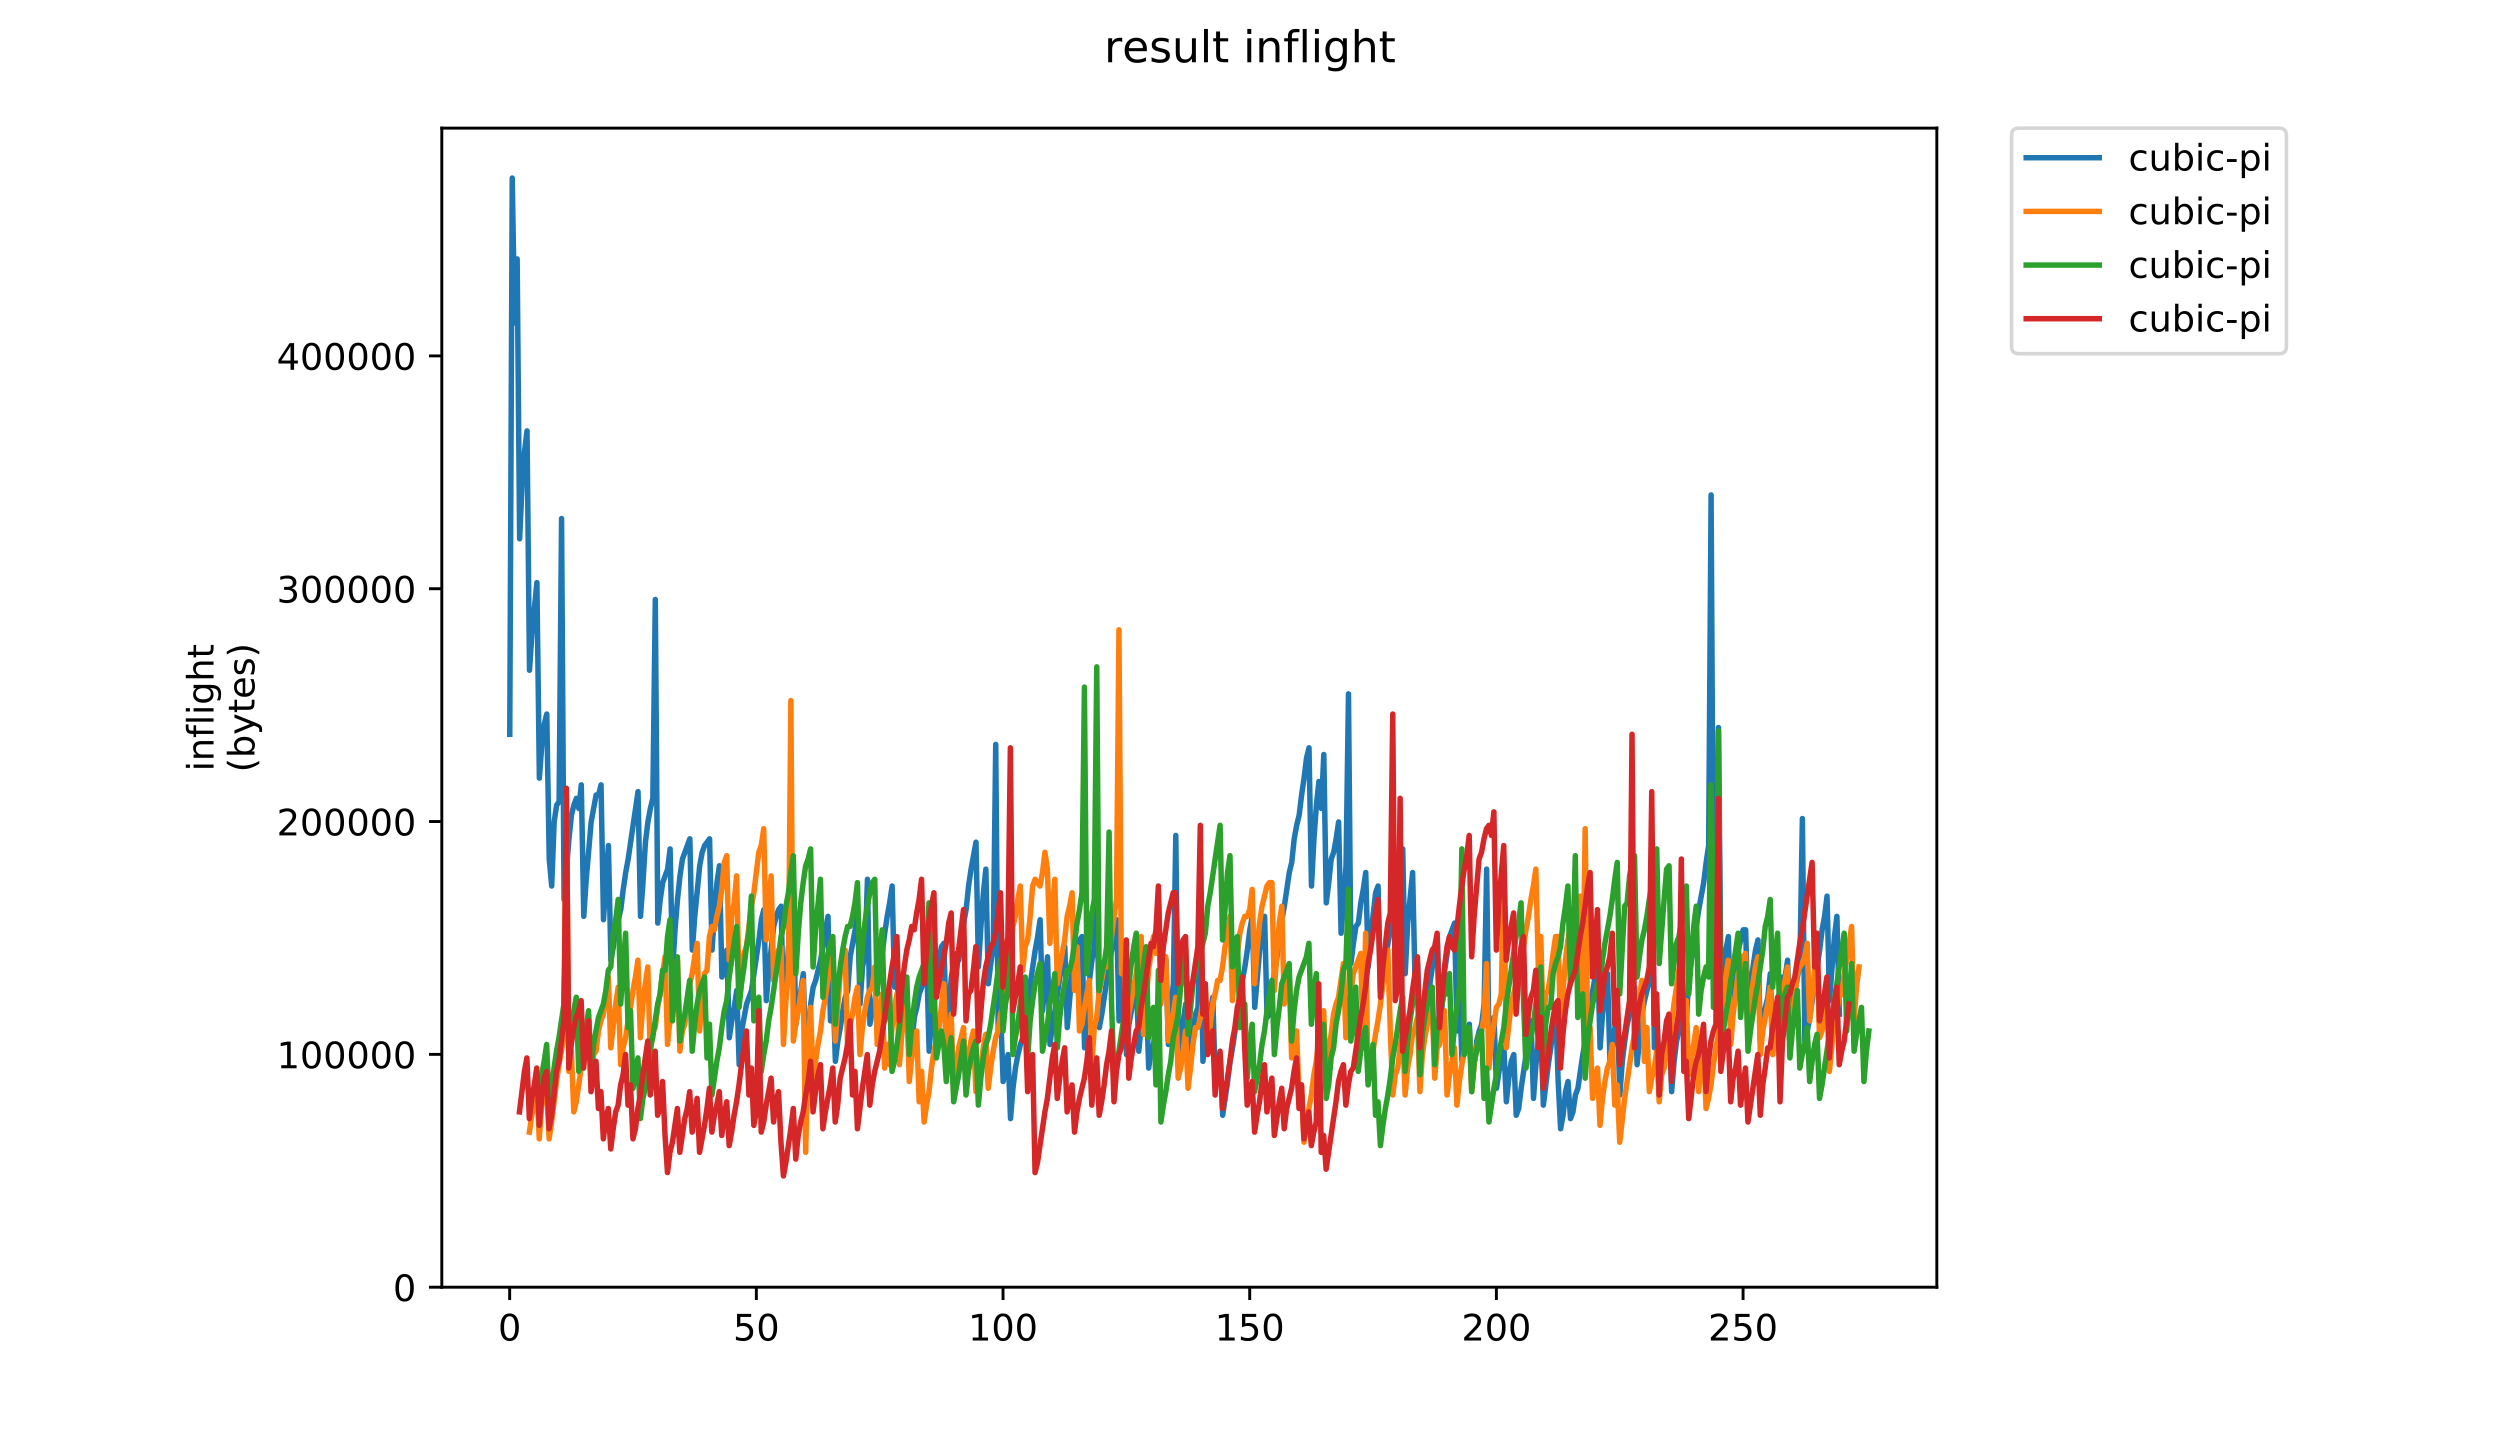 <?xml version="1.0" encoding="utf-8" standalone="no"?>
<!DOCTYPE svg PUBLIC "-//W3C//DTD SVG 1.1//EN"
  "http://www.w3.org/Graphics/SVG/1.1/DTD/svg11.dtd">
<!-- Created with matplotlib (https://matplotlib.org/) -->
<svg height="396pt" version="1.1" viewBox="0 0 684 396" width="684pt" xmlns="http://www.w3.org/2000/svg" xmlns:xlink="http://www.w3.org/1999/xlink">
 <defs>
  <style type="text/css">
*{stroke-linecap:butt;stroke-linejoin:round;}
  </style>
 </defs>
 <g id="figure_1">
  <g id="patch_1">
   <path d="M 0 396 
L 684 396 
L 684 0 
L 0 0 
z
" style="fill:#ffffff;"/>
  </g>
  <g id="axes_1">
   <g id="patch_2">
    <path d="M 120.879 352.174 
L 529.913 352.174 
L 529.913 35.062 
L 120.879 35.062 
z
" style="fill:#ffffff;"/>
   </g>
   <g id="matplotlib.axis_1">
    <g id="xtick_1">
     <g id="line2d_1">
      <defs>
       <path d="M 0 0 
L 0 3.5 
" id="mafd84a5e13" style="stroke:#000000;stroke-width:0.8;"/>
      </defs>
      <g>
       <use style="stroke:#000000;stroke-width:0.8;" x="139.445" xlink:href="#mafd84a5e13" y="352.174"/>
      </g>
     </g>
     <g id="text_1">
      <!-- 0 -->
      <defs>
       <path d="M 31.781 66.406 
Q 24.172 66.406 20.328 58.906 
Q 16.5 51.422 16.5 36.375 
Q 16.5 21.391 20.328 13.891 
Q 24.172 6.391 31.781 6.391 
Q 39.453 6.391 43.281 13.891 
Q 47.125 21.391 47.125 36.375 
Q 47.125 51.422 43.281 58.906 
Q 39.453 66.406 31.781 66.406 
z
M 31.781 74.219 
Q 44.047 74.219 50.516 64.516 
Q 56.984 54.828 56.984 36.375 
Q 56.984 17.969 50.516 8.266 
Q 44.047 -1.422 31.781 -1.422 
Q 19.531 -1.422 13.062 8.266 
Q 6.594 17.969 6.594 36.375 
Q 6.594 54.828 13.062 64.516 
Q 19.531 74.219 31.781 74.219 
z
" id="DejaVuSans-48"/>
      </defs>
      <g transform="translate(136.264 366.773)scale(0.1 -0.1)">
       <use xlink:href="#DejaVuSans-48"/>
      </g>
     </g>
    </g>
    <g id="xtick_2">
     <g id="line2d_2">
      <g>
       <use style="stroke:#000000;stroke-width:0.8;" x="206.937" xlink:href="#mafd84a5e13" y="352.174"/>
      </g>
     </g>
     <g id="text_2">
      <!-- 50 -->
      <defs>
       <path d="M 10.797 72.906 
L 49.516 72.906 
L 49.516 64.594 
L 19.828 64.594 
L 19.828 46.734 
Q 21.969 47.469 24.109 47.828 
Q 26.266 48.188 28.422 48.188 
Q 40.625 48.188 47.75 41.5 
Q 54.891 34.812 54.891 23.391 
Q 54.891 11.625 47.562 5.094 
Q 40.234 -1.422 26.906 -1.422 
Q 22.312 -1.422 17.547 -0.641 
Q 12.797 0.141 7.719 1.703 
L 7.719 11.625 
Q 12.109 9.234 16.797 8.062 
Q 21.484 6.891 26.703 6.891 
Q 35.156 6.891 40.078 11.328 
Q 45.016 15.766 45.016 23.391 
Q 45.016 31 40.078 35.438 
Q 35.156 39.891 26.703 39.891 
Q 22.75 39.891 18.812 39.016 
Q 14.891 38.141 10.797 36.281 
z
" id="DejaVuSans-53"/>
      </defs>
      <g transform="translate(200.575 366.773)scale(0.1 -0.1)">
       <use xlink:href="#DejaVuSans-53"/>
       <use x="63.623" xlink:href="#DejaVuSans-48"/>
      </g>
     </g>
    </g>
    <g id="xtick_3">
     <g id="line2d_3">
      <g>
       <use style="stroke:#000000;stroke-width:0.8;" x="274.429" xlink:href="#mafd84a5e13" y="352.174"/>
      </g>
     </g>
     <g id="text_3">
      <!-- 100 -->
      <defs>
       <path d="M 12.406 8.297 
L 28.516 8.297 
L 28.516 63.922 
L 10.984 60.406 
L 10.984 69.391 
L 28.422 72.906 
L 38.281 72.906 
L 38.281 8.297 
L 54.391 8.297 
L 54.391 0 
L 12.406 0 
z
" id="DejaVuSans-49"/>
      </defs>
      <g transform="translate(264.886 366.773)scale(0.1 -0.1)">
       <use xlink:href="#DejaVuSans-49"/>
       <use x="63.623" xlink:href="#DejaVuSans-48"/>
       <use x="127.246" xlink:href="#DejaVuSans-48"/>
      </g>
     </g>
    </g>
    <g id="xtick_4">
     <g id="line2d_4">
      <g>
       <use style="stroke:#000000;stroke-width:0.8;" x="341.921" xlink:href="#mafd84a5e13" y="352.174"/>
      </g>
     </g>
     <g id="text_4">
      <!-- 150 -->
      <g transform="translate(332.377 366.773)scale(0.1 -0.1)">
       <use xlink:href="#DejaVuSans-49"/>
       <use x="63.623" xlink:href="#DejaVuSans-53"/>
       <use x="127.246" xlink:href="#DejaVuSans-48"/>
      </g>
     </g>
    </g>
    <g id="xtick_5">
     <g id="line2d_5">
      <g>
       <use style="stroke:#000000;stroke-width:0.8;" x="409.413" xlink:href="#mafd84a5e13" y="352.174"/>
      </g>
     </g>
     <g id="text_5">
      <!-- 200 -->
      <defs>
       <path d="M 19.188 8.297 
L 53.609 8.297 
L 53.609 0 
L 7.328 0 
L 7.328 8.297 
Q 12.938 14.109 22.625 23.891 
Q 32.328 33.688 34.812 36.531 
Q 39.547 41.844 41.422 45.531 
Q 43.312 49.219 43.312 52.781 
Q 43.312 58.594 39.234 62.25 
Q 35.156 65.922 28.609 65.922 
Q 23.969 65.922 18.812 64.312 
Q 13.672 62.703 7.812 59.422 
L 7.812 69.391 
Q 13.766 71.781 18.938 73 
Q 24.125 74.219 28.422 74.219 
Q 39.75 74.219 46.484 68.547 
Q 53.219 62.891 53.219 53.422 
Q 53.219 48.922 51.531 44.891 
Q 49.859 40.875 45.406 35.406 
Q 44.188 33.984 37.641 27.219 
Q 31.109 20.453 19.188 8.297 
z
" id="DejaVuSans-50"/>
      </defs>
      <g transform="translate(399.869 366.773)scale(0.1 -0.1)">
       <use xlink:href="#DejaVuSans-50"/>
       <use x="63.623" xlink:href="#DejaVuSans-48"/>
       <use x="127.246" xlink:href="#DejaVuSans-48"/>
      </g>
     </g>
    </g>
    <g id="xtick_6">
     <g id="line2d_6">
      <g>
       <use style="stroke:#000000;stroke-width:0.8;" x="476.905" xlink:href="#mafd84a5e13" y="352.174"/>
      </g>
     </g>
     <g id="text_6">
      <!-- 250 -->
      <g transform="translate(467.361 366.773)scale(0.1 -0.1)">
       <use xlink:href="#DejaVuSans-50"/>
       <use x="63.623" xlink:href="#DejaVuSans-53"/>
       <use x="127.246" xlink:href="#DejaVuSans-48"/>
      </g>
     </g>
    </g>
   </g>
   <g id="matplotlib.axis_2">
    <g id="ytick_1">
     <g id="line2d_7">
      <defs>
       <path d="M 0 0 
L -3.5 0 
" id="ma5ea9361eb" style="stroke:#000000;stroke-width:0.8;"/>
      </defs>
      <g>
       <use style="stroke:#000000;stroke-width:0.8;" x="120.879" xlink:href="#ma5ea9361eb" y="352.174"/>
      </g>
     </g>
     <g id="text_7">
      <!-- 0 -->
      <g transform="translate(107.516 355.973)scale(0.1 -0.1)">
       <use xlink:href="#DejaVuSans-48"/>
      </g>
     </g>
    </g>
    <g id="ytick_2">
     <g id="line2d_8">
      <g>
       <use style="stroke:#000000;stroke-width:0.8;" x="120.879" xlink:href="#ma5ea9361eb" y="288.474"/>
      </g>
     </g>
     <g id="text_8">
      <!-- 100000 -->
      <g transform="translate(75.704 292.274)scale(0.1 -0.1)">
       <use xlink:href="#DejaVuSans-49"/>
       <use x="63.623" xlink:href="#DejaVuSans-48"/>
       <use x="127.246" xlink:href="#DejaVuSans-48"/>
       <use x="190.869" xlink:href="#DejaVuSans-48"/>
       <use x="254.492" xlink:href="#DejaVuSans-48"/>
       <use x="318.115" xlink:href="#DejaVuSans-48"/>
      </g>
     </g>
    </g>
    <g id="ytick_3">
     <g id="line2d_9">
      <g>
       <use style="stroke:#000000;stroke-width:0.8;" x="120.879" xlink:href="#ma5ea9361eb" y="224.775"/>
      </g>
     </g>
     <g id="text_9">
      <!-- 200000 -->
      <g transform="translate(75.704 228.574)scale(0.1 -0.1)">
       <use xlink:href="#DejaVuSans-50"/>
       <use x="63.623" xlink:href="#DejaVuSans-48"/>
       <use x="127.246" xlink:href="#DejaVuSans-48"/>
       <use x="190.869" xlink:href="#DejaVuSans-48"/>
       <use x="254.492" xlink:href="#DejaVuSans-48"/>
       <use x="318.115" xlink:href="#DejaVuSans-48"/>
      </g>
     </g>
    </g>
    <g id="ytick_4">
     <g id="line2d_10">
      <g>
       <use style="stroke:#000000;stroke-width:0.8;" x="120.879" xlink:href="#ma5ea9361eb" y="161.075"/>
      </g>
     </g>
     <g id="text_10">
      <!-- 300000 -->
      <defs>
       <path d="M 40.578 39.312 
Q 47.656 37.797 51.625 33 
Q 55.609 28.219 55.609 21.188 
Q 55.609 10.406 48.188 4.484 
Q 40.766 -1.422 27.094 -1.422 
Q 22.516 -1.422 17.656 -0.516 
Q 12.797 0.391 7.625 2.203 
L 7.625 11.719 
Q 11.719 9.328 16.594 8.109 
Q 21.484 6.891 26.812 6.891 
Q 36.078 6.891 40.938 10.547 
Q 45.797 14.203 45.797 21.188 
Q 45.797 27.641 41.281 31.266 
Q 36.766 34.906 28.719 34.906 
L 20.219 34.906 
L 20.219 43.016 
L 29.109 43.016 
Q 36.375 43.016 40.234 45.922 
Q 44.094 48.828 44.094 54.297 
Q 44.094 59.906 40.109 62.906 
Q 36.141 65.922 28.719 65.922 
Q 24.656 65.922 20.016 65.031 
Q 15.375 64.156 9.812 62.312 
L 9.812 71.094 
Q 15.438 72.656 20.344 73.438 
Q 25.25 74.219 29.594 74.219 
Q 40.828 74.219 47.359 69.109 
Q 53.906 64.016 53.906 55.328 
Q 53.906 49.266 50.438 45.094 
Q 46.969 40.922 40.578 39.312 
z
" id="DejaVuSans-51"/>
      </defs>
      <g transform="translate(75.704 164.874)scale(0.1 -0.1)">
       <use xlink:href="#DejaVuSans-51"/>
       <use x="63.623" xlink:href="#DejaVuSans-48"/>
       <use x="127.246" xlink:href="#DejaVuSans-48"/>
       <use x="190.869" xlink:href="#DejaVuSans-48"/>
       <use x="254.492" xlink:href="#DejaVuSans-48"/>
       <use x="318.115" xlink:href="#DejaVuSans-48"/>
      </g>
     </g>
    </g>
    <g id="ytick_5">
     <g id="line2d_11">
      <g>
       <use style="stroke:#000000;stroke-width:0.8;" x="120.879" xlink:href="#ma5ea9361eb" y="97.375"/>
      </g>
     </g>
     <g id="text_11">
      <!-- 400000 -->
      <defs>
       <path d="M 37.797 64.312 
L 12.891 25.391 
L 37.797 25.391 
z
M 35.203 72.906 
L 47.609 72.906 
L 47.609 25.391 
L 58.016 25.391 
L 58.016 17.188 
L 47.609 17.188 
L 47.609 0 
L 37.797 0 
L 37.797 17.188 
L 4.891 17.188 
L 4.891 26.703 
z
" id="DejaVuSans-52"/>
      </defs>
      <g transform="translate(75.704 101.174)scale(0.1 -0.1)">
       <use xlink:href="#DejaVuSans-52"/>
       <use x="63.623" xlink:href="#DejaVuSans-48"/>
       <use x="127.246" xlink:href="#DejaVuSans-48"/>
       <use x="190.869" xlink:href="#DejaVuSans-48"/>
       <use x="254.492" xlink:href="#DejaVuSans-48"/>
       <use x="318.115" xlink:href="#DejaVuSans-48"/>
      </g>
     </g>
    </g>
    <g id="text_12">
     <!-- inflight -->
     <defs>
      <path d="M 9.422 54.688 
L 18.406 54.688 
L 18.406 0 
L 9.422 0 
z
M 9.422 75.984 
L 18.406 75.984 
L 18.406 64.594 
L 9.422 64.594 
z
" id="DejaVuSans-105"/>
      <path d="M 54.891 33.016 
L 54.891 0 
L 45.906 0 
L 45.906 32.719 
Q 45.906 40.484 42.875 44.328 
Q 39.844 48.188 33.797 48.188 
Q 26.516 48.188 22.312 43.547 
Q 18.109 38.922 18.109 30.906 
L 18.109 0 
L 9.078 0 
L 9.078 54.688 
L 18.109 54.688 
L 18.109 46.188 
Q 21.344 51.125 25.703 53.562 
Q 30.078 56 35.797 56 
Q 45.219 56 50.047 50.172 
Q 54.891 44.344 54.891 33.016 
z
" id="DejaVuSans-110"/>
      <path d="M 37.109 75.984 
L 37.109 68.5 
L 28.516 68.5 
Q 23.688 68.5 21.797 66.547 
Q 19.922 64.594 19.922 59.516 
L 19.922 54.688 
L 34.719 54.688 
L 34.719 47.703 
L 19.922 47.703 
L 19.922 0 
L 10.891 0 
L 10.891 47.703 
L 2.297 47.703 
L 2.297 54.688 
L 10.891 54.688 
L 10.891 58.5 
Q 10.891 67.625 15.141 71.797 
Q 19.391 75.984 28.609 75.984 
z
" id="DejaVuSans-102"/>
      <path d="M 9.422 75.984 
L 18.406 75.984 
L 18.406 0 
L 9.422 0 
z
" id="DejaVuSans-108"/>
      <path d="M 45.406 27.984 
Q 45.406 37.75 41.375 43.109 
Q 37.359 48.484 30.078 48.484 
Q 22.859 48.484 18.828 43.109 
Q 14.797 37.75 14.797 27.984 
Q 14.797 18.266 18.828 12.891 
Q 22.859 7.516 30.078 7.516 
Q 37.359 7.516 41.375 12.891 
Q 45.406 18.266 45.406 27.984 
z
M 54.391 6.781 
Q 54.391 -7.172 48.188 -13.984 
Q 42 -20.797 29.203 -20.797 
Q 24.469 -20.797 20.266 -20.094 
Q 16.062 -19.391 12.109 -17.922 
L 12.109 -9.188 
Q 16.062 -11.328 19.922 -12.344 
Q 23.781 -13.375 27.781 -13.375 
Q 36.625 -13.375 41.016 -8.766 
Q 45.406 -4.156 45.406 5.172 
L 45.406 9.625 
Q 42.625 4.781 38.281 2.391 
Q 33.938 0 27.875 0 
Q 17.828 0 11.672 7.656 
Q 5.516 15.328 5.516 27.984 
Q 5.516 40.672 11.672 48.328 
Q 17.828 56 27.875 56 
Q 33.938 56 38.281 53.609 
Q 42.625 51.219 45.406 46.391 
L 45.406 54.688 
L 54.391 54.688 
z
" id="DejaVuSans-103"/>
      <path d="M 54.891 33.016 
L 54.891 0 
L 45.906 0 
L 45.906 32.719 
Q 45.906 40.484 42.875 44.328 
Q 39.844 48.188 33.797 48.188 
Q 26.516 48.188 22.312 43.547 
Q 18.109 38.922 18.109 30.906 
L 18.109 0 
L 9.078 0 
L 9.078 75.984 
L 18.109 75.984 
L 18.109 46.188 
Q 21.344 51.125 25.703 53.562 
Q 30.078 56 35.797 56 
Q 45.219 56 50.047 50.172 
Q 54.891 44.344 54.891 33.016 
z
" id="DejaVuSans-104"/>
      <path d="M 18.312 70.219 
L 18.312 54.688 
L 36.812 54.688 
L 36.812 47.703 
L 18.312 47.703 
L 18.312 18.016 
Q 18.312 11.328 20.141 9.422 
Q 21.969 7.516 27.594 7.516 
L 36.812 7.516 
L 36.812 0 
L 27.594 0 
Q 17.188 0 13.234 3.875 
Q 9.281 7.766 9.281 18.016 
L 9.281 47.703 
L 2.688 47.703 
L 2.688 54.688 
L 9.281 54.688 
L 9.281 70.219 
z
" id="DejaVuSans-116"/>
     </defs>
     <g transform="translate(58.426 211.018)rotate(-90)scale(0.1 -0.1)">
      <use xlink:href="#DejaVuSans-105"/>
      <use x="27.783" xlink:href="#DejaVuSans-110"/>
      <use x="91.162" xlink:href="#DejaVuSans-102"/>
      <use x="126.367" xlink:href="#DejaVuSans-108"/>
      <use x="154.15" xlink:href="#DejaVuSans-105"/>
      <use x="181.934" xlink:href="#DejaVuSans-103"/>
      <use x="245.41" xlink:href="#DejaVuSans-104"/>
      <use x="308.789" xlink:href="#DejaVuSans-116"/>
     </g>
     <!-- (bytes) -->
     <defs>
      <path d="M 31 75.875 
Q 24.469 64.656 21.281 53.656 
Q 18.109 42.672 18.109 31.391 
Q 18.109 20.125 21.312 9.062 
Q 24.516 -2 31 -13.188 
L 23.188 -13.188 
Q 15.875 -1.703 12.234 9.375 
Q 8.594 20.453 8.594 31.391 
Q 8.594 42.281 12.203 53.312 
Q 15.828 64.359 23.188 75.875 
z
" id="DejaVuSans-40"/>
      <path d="M 48.688 27.297 
Q 48.688 37.203 44.609 42.844 
Q 40.531 48.484 33.406 48.484 
Q 26.266 48.484 22.188 42.844 
Q 18.109 37.203 18.109 27.297 
Q 18.109 17.391 22.188 11.75 
Q 26.266 6.109 33.406 6.109 
Q 40.531 6.109 44.609 11.75 
Q 48.688 17.391 48.688 27.297 
z
M 18.109 46.391 
Q 20.953 51.266 25.266 53.625 
Q 29.594 56 35.594 56 
Q 45.562 56 51.781 48.094 
Q 58.016 40.188 58.016 27.297 
Q 58.016 14.406 51.781 6.484 
Q 45.562 -1.422 35.594 -1.422 
Q 29.594 -1.422 25.266 0.953 
Q 20.953 3.328 18.109 8.203 
L 18.109 0 
L 9.078 0 
L 9.078 75.984 
L 18.109 75.984 
z
" id="DejaVuSans-98"/>
      <path d="M 32.172 -5.078 
Q 28.375 -14.844 24.75 -17.812 
Q 21.141 -20.797 15.094 -20.797 
L 7.906 -20.797 
L 7.906 -13.281 
L 13.188 -13.281 
Q 16.891 -13.281 18.938 -11.516 
Q 21 -9.766 23.484 -3.219 
L 25.094 0.875 
L 2.984 54.688 
L 12.5 54.688 
L 29.594 11.922 
L 46.688 54.688 
L 56.203 54.688 
z
" id="DejaVuSans-121"/>
      <path d="M 56.203 29.594 
L 56.203 25.203 
L 14.891 25.203 
Q 15.484 15.922 20.484 11.062 
Q 25.484 6.203 34.422 6.203 
Q 39.594 6.203 44.453 7.469 
Q 49.312 8.734 54.109 11.281 
L 54.109 2.781 
Q 49.266 0.734 44.188 -0.344 
Q 39.109 -1.422 33.891 -1.422 
Q 20.797 -1.422 13.156 6.188 
Q 5.516 13.812 5.516 26.812 
Q 5.516 40.234 12.766 48.109 
Q 20.016 56 32.328 56 
Q 43.359 56 49.781 48.891 
Q 56.203 41.797 56.203 29.594 
z
M 47.219 32.234 
Q 47.125 39.594 43.094 43.984 
Q 39.062 48.391 32.422 48.391 
Q 24.906 48.391 20.391 44.141 
Q 15.875 39.891 15.188 32.172 
z
" id="DejaVuSans-101"/>
      <path d="M 44.281 53.078 
L 44.281 44.578 
Q 40.484 46.531 36.375 47.5 
Q 32.281 48.484 27.875 48.484 
Q 21.188 48.484 17.844 46.438 
Q 14.5 44.391 14.5 40.281 
Q 14.5 37.156 16.891 35.375 
Q 19.281 33.594 26.516 31.984 
L 29.594 31.297 
Q 39.156 29.25 43.188 25.516 
Q 47.219 21.781 47.219 15.094 
Q 47.219 7.469 41.188 3.016 
Q 35.156 -1.422 24.609 -1.422 
Q 20.219 -1.422 15.453 -0.562 
Q 10.688 0.297 5.422 2 
L 5.422 11.281 
Q 10.406 8.688 15.234 7.391 
Q 20.062 6.109 24.812 6.109 
Q 31.156 6.109 34.562 8.281 
Q 37.984 10.453 37.984 14.406 
Q 37.984 18.062 35.516 20.016 
Q 33.062 21.969 24.703 23.781 
L 21.578 24.516 
Q 13.234 26.266 9.516 29.906 
Q 5.812 33.547 5.812 39.891 
Q 5.812 47.609 11.281 51.797 
Q 16.75 56 26.812 56 
Q 31.781 56 36.172 55.266 
Q 40.578 54.547 44.281 53.078 
z
" id="DejaVuSans-115"/>
      <path d="M 8.016 75.875 
L 15.828 75.875 
Q 23.141 64.359 26.781 53.312 
Q 30.422 42.281 30.422 31.391 
Q 30.422 20.453 26.781 9.375 
Q 23.141 -1.703 15.828 -13.188 
L 8.016 -13.188 
Q 14.5 -2 17.703 9.062 
Q 20.906 20.125 20.906 31.391 
Q 20.906 42.672 17.703 53.656 
Q 14.5 64.656 8.016 75.875 
z
" id="DejaVuSans-41"/>
     </defs>
     <g transform="translate(69.624 211.295)rotate(-90)scale(0.1 -0.1)">
      <use xlink:href="#DejaVuSans-40"/>
      <use x="39.014" xlink:href="#DejaVuSans-98"/>
      <use x="102.49" xlink:href="#DejaVuSans-121"/>
      <use x="161.67" xlink:href="#DejaVuSans-116"/>
      <use x="200.879" xlink:href="#DejaVuSans-101"/>
      <use x="262.402" xlink:href="#DejaVuSans-115"/>
      <use x="314.502" xlink:href="#DejaVuSans-41"/>
     </g>
    </g>
   </g>
   <g id="line2d_12">
    <path clip-path="url(#p0106d972c9)" d="M 139.471 200.905 
L 140.146 48.714 
L 140.821 88.376 
L 141.496 70.851 
L 142.171 147.407 
L 142.846 132.65 
L 143.521 123.426 
L 144.196 117.892 
L 144.87 183.38 
L 145.545 173.234 
L 146.895 159.398 
L 147.57 212.896 
L 148.245 203.672 
L 148.92 198.138 
L 149.595 195.371 
L 150.27 235.033 
L 150.945 242.412 
L 151.62 224.887 
L 152.295 220.275 
L 152.969 219.353 
L 153.644 141.873 
L 154.319 246.101 
L 155.669 229.499 
L 156.344 223.042 
L 157.019 220.275 
L 157.694 218.43 
L 158.369 221.197 
L 159.044 214.741 
L 159.719 250.713 
L 160.394 240.567 
L 161.743 224.887 
L 163.093 217.508 
L 163.768 217.508 
L 164.443 214.741 
L 165.118 251.636 
L 165.793 240.567 
L 166.468 231.343 
L 167.143 262.704 
L 167.818 259.015 
L 168.493 253.48 
L 169.168 251.636 
L 169.842 248.868 
L 170.517 243.334 
L 171.192 238.722 
L 171.867 235.033 
L 174.567 216.585 
L 175.242 250.713 
L 175.917 241.489 
L 176.592 230.421 
L 177.267 224.887 
L 177.941 221.197 
L 178.616 218.43 
L 179.291 164.01 
L 179.966 252.558 
L 180.641 246.101 
L 181.316 241.489 
L 182.666 237.8 
L 183.341 232.266 
L 184.016 265.471 
L 184.691 254.403 
L 185.366 246.101 
L 186.04 239.645 
L 186.715 235.033 
L 188.74 229.499 
L 189.415 259.937 
L 190.09 250.713 
L 191.44 236.878 
L 192.115 233.188 
L 192.79 231.343 
L 194.14 229.499 
L 194.814 259.937 
L 195.489 249.791 
L 196.164 241.489 
L 196.839 236.878 
L 197.514 267.316 
L 198.864 259.937 
L 199.539 283.919 
L 200.214 279.307 
L 200.889 275.617 
L 201.564 271.005 
L 202.239 291.298 
L 202.913 282.074 
L 204.263 274.695 
L 205.613 271.005 
L 207.638 257.17 
L 208.313 251.636 
L 208.988 248.868 
L 209.663 273.773 
L 210.338 265.471 
L 211.687 253.48 
L 212.362 250.713 
L 213.037 248.868 
L 213.712 247.946 
L 214.387 278.384 
L 215.737 259.015 
L 216.412 256.247 
L 217.087 251.636 
L 217.762 280.229 
L 218.437 274.695 
L 219.112 271.005 
L 219.786 266.394 
L 220.461 291.298 
L 221.136 282.074 
L 221.811 274.695 
L 222.486 270.083 
L 223.161 268.238 
L 224.511 262.704 
L 225.186 259.015 
L 225.861 254.403 
L 226.536 250.713 
L 227.211 279.307 
L 227.885 270.083 
L 228.56 290.375 
L 229.235 284.841 
L 229.91 281.151 
L 230.585 276.54 
L 231.26 272.85 
L 231.935 271.005 
L 232.61 261.782 
L 233.96 254.403 
L 234.635 249.791 
L 235.31 274.695 
L 235.985 264.549 
L 236.659 260.859 
L 237.334 240.567 
L 238.009 280.229 
L 238.684 276.54 
L 239.359 273.773 
L 240.034 269.161 
L 240.709 263.626 
L 241.384 260.859 
L 242.059 255.325 
L 242.734 250.713 
L 243.409 247.024 
L 244.084 242.412 
L 244.758 270.083 
L 245.433 262.704 
L 246.108 284.841 
L 246.783 280.229 
L 247.458 274.695 
L 248.133 271.005 
L 248.808 292.22 
L 250.158 278.384 
L 250.833 275.617 
L 251.508 271.928 
L 252.183 270.083 
L 252.857 267.316 
L 253.532 262.704 
L 254.207 287.608 
L 254.882 278.384 
L 255.557 271.005 
L 256.232 265.471 
L 256.907 262.704 
L 257.582 259.015 
L 258.257 258.092 
L 258.932 282.996 
L 260.282 267.316 
L 260.957 263.626 
L 261.631 260.859 
L 262.306 262.704 
L 262.981 257.17 
L 263.656 252.558 
L 264.331 248.868 
L 265.006 242.412 
L 265.681 237.8 
L 267.031 230.421 
L 267.706 264.549 
L 268.381 253.48 
L 269.056 244.257 
L 269.73 237.8 
L 270.405 269.161 
L 271.08 263.626 
L 271.755 259.015 
L 272.43 203.672 
L 273.105 282.074 
L 273.78 277.462 
L 274.455 295.909 
L 275.805 288.53 
L 276.48 306.056 
L 277.155 297.754 
L 277.83 292.22 
L 278.504 288.53 
L 279.179 285.763 
L 279.854 283.919 
L 281.204 274.695 
L 281.879 269.161 
L 283.229 259.937 
L 283.904 256.247 
L 284.579 251.636 
L 285.254 276.54 
L 285.929 268.238 
L 286.603 261.782 
L 287.278 285.763 
L 287.953 280.229 
L 288.628 276.54 
L 290.653 262.704 
L 291.328 259.015 
L 292.003 281.151 
L 293.353 265.471 
L 294.028 261.782 
L 294.702 259.015 
L 295.377 257.17 
L 296.052 256.247 
L 296.727 286.686 
L 297.402 273.773 
L 298.752 262.704 
L 299.427 259.015 
L 300.102 243.334 
L 300.777 281.151 
L 301.452 277.462 
L 303.476 263.626 
L 304.826 256.247 
L 305.501 251.636 
L 306.176 279.307 
L 307.526 261.782 
L 308.201 288.53 
L 308.876 280.229 
L 309.551 276.54 
L 310.226 271.928 
L 310.901 268.238 
L 311.575 287.608 
L 312.25 280.229 
L 312.925 274.695 
L 313.6 271.005 
L 314.275 292.22 
L 314.95 287.608 
L 315.625 285.763 
L 316.3 280.229 
L 316.975 275.617 
L 317.65 270.083 
L 319 262.704 
L 319.674 285.763 
L 320.349 275.617 
L 321.024 269.161 
L 321.699 228.576 
L 322.374 287.608 
L 323.049 284.841 
L 323.724 279.307 
L 324.399 274.695 
L 325.074 292.22 
L 325.749 284.841 
L 326.424 282.074 
L 327.099 277.462 
L 327.774 275.617 
L 328.448 244.257 
L 329.123 290.375 
L 329.798 283.919 
L 330.473 279.307 
L 331.148 276.54 
L 331.823 272.85 
L 332.498 295.909 
L 333.848 288.53 
L 334.523 305.133 
L 335.873 295.909 
L 336.547 290.375 
L 337.222 286.686 
L 338.572 277.462 
L 339.247 273.773 
L 339.922 268.238 
L 340.597 264.549 
L 341.272 259.937 
L 341.947 254.403 
L 342.622 250.713 
L 343.297 275.617 
L 344.647 259.937 
L 345.321 256.247 
L 345.996 250.713 
L 346.671 278.384 
L 347.346 277.462 
L 348.021 270.083 
L 348.696 266.394 
L 350.046 257.17 
L 350.721 251.636 
L 351.396 247.946 
L 352.746 238.722 
L 353.42 235.955 
L 354.095 229.499 
L 354.77 225.809 
L 355.445 223.042 
L 356.12 217.508 
L 356.795 212.896 
L 357.47 207.362 
L 358.145 204.595 
L 358.82 242.412 
L 359.495 229.499 
L 360.17 220.275 
L 360.845 213.818 
L 361.519 221.197 
L 362.194 206.439 
L 362.869 247.024 
L 363.544 241.489 
L 364.219 235.033 
L 364.894 233.188 
L 365.569 229.499 
L 366.244 224.887 
L 366.919 255.325 
L 367.594 247.024 
L 368.269 236.878 
L 368.944 189.837 
L 369.619 263.626 
L 370.293 258.092 
L 370.968 253.48 
L 371.643 252.558 
L 372.318 247.024 
L 372.993 243.334 
L 373.668 238.722 
L 374.343 264.549 
L 375.018 256.247 
L 376.368 244.257 
L 377.043 242.412 
L 377.718 271.005 
L 378.392 265.471 
L 379.067 262.704 
L 379.742 258.092 
L 381.092 250.713 
L 381.767 244.257 
L 383.117 236.878 
L 383.792 232.266 
L 384.467 266.394 
L 385.142 252.558 
L 386.491 238.722 
L 387.166 269.161 
L 387.841 263.626 
L 388.516 288.53 
L 389.191 282.074 
L 390.541 274.695 
L 391.216 269.161 
L 391.891 264.549 
L 392.566 261.782 
L 393.241 256.247 
L 393.916 282.074 
L 394.591 274.695 
L 395.265 265.471 
L 396.615 256.247 
L 397.965 252.558 
L 398.64 282.074 
L 399.315 271.005 
L 399.99 290.375 
L 400.665 287.608 
L 401.34 282.996 
L 402.015 280.229 
L 402.69 296.832 
L 404.039 284.841 
L 404.714 282.074 
L 405.389 280.229 
L 406.064 274.695 
L 406.739 237.8 
L 407.414 288.53 
L 408.089 282.996 
L 408.764 278.384 
L 409.439 297.754 
L 410.114 293.142 
L 410.789 290.375 
L 411.464 286.686 
L 412.138 301.444 
L 412.813 294.987 
L 413.488 290.375 
L 414.163 288.53 
L 414.838 305.133 
L 415.513 303.288 
L 416.188 297.754 
L 418.888 279.307 
L 419.563 300.521 
L 420.237 291.298 
L 420.912 284.841 
L 421.587 281.151 
L 422.262 302.366 
L 423.612 291.298 
L 424.287 286.686 
L 425.637 275.617 
L 426.312 295.909 
L 426.987 308.823 
L 427.662 305.133 
L 428.336 298.677 
L 429.011 295.909 
L 429.686 306.056 
L 430.361 304.211 
L 431.036 299.599 
L 431.711 297.754 
L 433.061 288.53 
L 433.736 284.841 
L 434.411 280.229 
L 435.086 274.695 
L 436.436 267.316 
L 437.11 261.782 
L 437.785 286.686 
L 438.46 277.462 
L 439.135 271.005 
L 439.81 266.394 
L 440.485 290.375 
L 441.16 286.686 
L 441.835 281.151 
L 442.51 277.462 
L 443.185 299.599 
L 443.86 290.375 
L 444.535 284.841 
L 445.209 280.229 
L 446.559 274.695 
L 447.234 270.083 
L 447.909 291.298 
L 449.259 277.462 
L 449.934 273.773 
L 451.284 268.238 
L 451.959 233.188 
L 452.634 286.686 
L 453.308 277.462 
L 453.983 297.754 
L 455.333 288.53 
L 456.008 284.841 
L 456.683 279.307 
L 457.358 298.677 
L 458.033 290.375 
L 458.708 284.841 
L 460.058 279.307 
L 460.733 277.462 
L 461.408 278.384 
L 462.082 267.316 
L 462.757 262.704 
L 463.432 259.015 
L 464.107 253.48 
L 464.782 248.868 
L 466.132 241.489 
L 466.807 235.955 
L 467.482 231.343 
L 468.157 135.417 
L 468.832 256.247 
L 469.507 247.024 
L 470.181 199.06 
L 470.856 269.161 
L 472.206 259.937 
L 472.881 256.247 
L 473.556 281.151 
L 474.231 270.083 
L 474.906 265.471 
L 475.581 259.937 
L 476.931 254.403 
L 477.606 254.403 
L 478.281 279.307 
L 478.955 270.083 
L 479.63 264.549 
L 480.305 259.937 
L 480.98 257.17 
L 481.655 284.841 
L 482.33 279.307 
L 483.005 275.617 
L 483.68 272.85 
L 484.355 266.394 
L 485.03 287.608 
L 485.705 279.307 
L 486.38 273.773 
L 487.054 271.005 
L 487.729 267.316 
L 488.404 267.316 
L 489.079 262.704 
L 489.754 284.841 
L 491.104 271.005 
L 492.454 263.626 
L 493.129 223.964 
L 493.804 284.841 
L 494.479 282.074 
L 495.153 278.384 
L 497.853 259.937 
L 498.528 254.403 
L 499.203 250.713 
L 499.878 245.179 
L 500.553 273.773 
L 501.903 256.247 
L 502.578 250.713 
L 503.253 277.462 
L 503.253 277.462 
" style="fill:none;stroke:#1f77b4;stroke-linecap:square;stroke-width:1.5;"/>
   </g>
   <g id="line2d_13">
    <path clip-path="url(#p0106d972c9)" d="M 144.839 309.745 
L 146.189 300.521 
L 146.864 297.754 
L 147.539 311.59 
L 148.214 302.366 
L 148.889 300.521 
L 149.564 297.754 
L 150.239 311.59 
L 150.914 306.978 
L 152.263 295.909 
L 152.938 291.298 
L 153.613 287.608 
L 154.288 282.996 
L 154.963 218.43 
L 155.638 293.142 
L 156.313 287.608 
L 156.988 304.211 
L 157.663 301.444 
L 159.013 292.22 
L 159.688 289.453 
L 160.363 282.996 
L 161.037 279.307 
L 161.712 295.909 
L 162.387 288.53 
L 163.062 287.608 
L 163.737 282.074 
L 164.412 279.307 
L 165.087 277.462 
L 165.762 271.928 
L 166.437 267.316 
L 167.112 286.686 
L 168.462 274.695 
L 169.136 270.083 
L 169.811 291.298 
L 170.486 286.686 
L 171.161 283.919 
L 171.836 279.307 
L 172.511 275.617 
L 173.186 271.005 
L 173.861 267.316 
L 174.536 262.704 
L 175.211 283.919 
L 175.886 274.695 
L 176.561 269.161 
L 177.235 264.549 
L 177.91 288.53 
L 178.585 282.074 
L 179.26 281.151 
L 179.935 275.617 
L 180.61 271.928 
L 181.285 266.394 
L 181.96 261.782 
L 182.635 285.763 
L 183.985 271.928 
L 185.335 262.704 
L 186.009 287.608 
L 186.684 282.074 
L 187.359 280.229 
L 188.034 273.773 
L 188.709 269.161 
L 189.384 266.394 
L 190.059 261.782 
L 190.734 258.092 
L 191.409 282.074 
L 192.084 272.85 
L 192.759 266.394 
L 193.434 265.471 
L 194.108 256.247 
L 194.783 253.48 
L 195.458 254.403 
L 196.133 250.713 
L 196.808 247.946 
L 197.483 243.334 
L 198.158 235.955 
L 198.833 234.11 
L 199.508 262.704 
L 200.183 250.713 
L 200.858 247.024 
L 201.533 239.645 
L 202.208 269.161 
L 202.882 264.549 
L 203.557 260.859 
L 204.232 259.015 
L 205.582 247.946 
L 206.257 244.257 
L 207.607 233.188 
L 208.282 231.343 
L 208.957 226.732 
L 209.632 257.17 
L 210.981 239.645 
L 211.656 268.238 
L 212.331 263.626 
L 213.006 259.937 
L 213.681 259.015 
L 214.356 285.763 
L 215.031 273.773 
L 215.706 266.394 
L 216.381 191.681 
L 217.056 284.841 
L 217.731 280.229 
L 218.406 276.54 
L 219.08 271.928 
L 219.755 268.238 
L 220.43 315.279 
L 221.105 286.686 
L 221.78 275.617 
L 222.455 294.987 
L 223.805 285.763 
L 224.48 282.074 
L 225.155 276.54 
L 225.83 272.85 
L 227.854 259.015 
L 228.529 284.841 
L 229.879 266.394 
L 230.554 263.626 
L 231.229 259.937 
L 231.904 286.686 
L 232.579 280.229 
L 233.254 277.462 
L 233.929 272.85 
L 234.604 270.083 
L 235.279 288.53 
L 235.953 281.151 
L 236.628 276.54 
L 237.303 272.85 
L 237.978 271.005 
L 238.653 270.083 
L 239.328 264.549 
L 240.003 285.763 
L 240.678 277.462 
L 241.353 271.928 
L 242.028 292.22 
L 242.703 285.763 
L 243.378 291.298 
L 244.052 281.151 
L 244.727 275.617 
L 245.402 271.928 
L 246.077 291.298 
L 246.752 282.996 
L 247.427 277.462 
L 248.102 273.773 
L 248.777 295.909 
L 249.452 289.453 
L 250.127 284.841 
L 250.802 282.074 
L 251.477 301.444 
L 252.152 293.142 
L 252.826 306.978 
L 253.501 302.366 
L 254.176 298.677 
L 254.851 292.22 
L 255.526 287.608 
L 256.201 284.841 
L 256.876 281.151 
L 257.551 275.617 
L 258.226 269.161 
L 258.901 288.53 
L 259.576 283.919 
L 260.251 277.462 
L 260.925 298.677 
L 261.6 293.142 
L 262.275 286.686 
L 263.625 281.151 
L 264.3 295.909 
L 264.975 289.453 
L 265.65 284.841 
L 266.325 282.074 
L 267 298.677 
L 267.675 297.754 
L 269.025 286.686 
L 269.699 282.996 
L 270.374 297.754 
L 271.049 292.22 
L 271.724 287.608 
L 272.399 283.919 
L 273.074 282.074 
L 273.749 277.462 
L 274.424 275.617 
L 275.099 267.316 
L 275.774 262.704 
L 276.449 261.782 
L 277.124 253.48 
L 277.798 250.713 
L 278.473 246.101 
L 279.148 242.412 
L 279.823 265.471 
L 280.498 259.015 
L 281.173 257.17 
L 281.848 250.713 
L 282.523 242.412 
L 283.198 240.567 
L 284.548 242.412 
L 285.223 238.722 
L 285.897 233.188 
L 286.572 237.8 
L 287.247 258.092 
L 288.597 240.567 
L 289.272 269.161 
L 289.947 264.549 
L 291.297 257.17 
L 291.972 250.713 
L 292.647 247.946 
L 293.322 244.257 
L 293.997 271.005 
L 294.671 259.015 
L 295.346 282.074 
L 296.021 280.229 
L 296.696 275.617 
L 298.046 268.238 
L 298.721 291.298 
L 299.396 281.151 
L 300.071 278.384 
L 300.746 271.005 
L 301.421 268.238 
L 302.096 264.549 
L 302.77 264.549 
L 303.445 260.859 
L 304.12 256.247 
L 304.795 250.713 
L 305.47 246.101 
L 306.145 172.312 
L 306.82 266.394 
L 307.495 258.092 
L 308.17 283.919 
L 308.845 277.462 
L 310.869 266.394 
L 311.544 261.782 
L 312.219 256.247 
L 312.894 282.996 
L 314.244 265.471 
L 315.594 256.247 
L 316.269 260.859 
L 316.944 247.024 
L 317.619 274.695 
L 318.294 267.316 
L 318.969 261.782 
L 319.643 284.841 
L 320.993 277.462 
L 321.668 272.85 
L 322.343 294.987 
L 323.018 292.22 
L 323.693 287.608 
L 324.368 282.074 
L 325.043 297.754 
L 325.718 292.22 
L 326.393 285.763 
L 327.068 281.151 
L 327.742 281.151 
L 328.417 278.384 
L 329.767 269.161 
L 330.442 286.686 
L 331.792 274.695 
L 332.467 271.928 
L 333.142 268.238 
L 333.817 268.238 
L 334.492 264.549 
L 335.167 259.015 
L 335.842 256.247 
L 336.516 250.713 
L 337.191 273.773 
L 337.866 265.471 
L 338.541 260.859 
L 339.216 255.325 
L 339.891 252.558 
L 340.566 250.713 
L 341.241 250.713 
L 341.916 248.868 
L 342.591 243.334 
L 343.266 269.161 
L 343.941 259.937 
L 344.615 252.558 
L 345.29 247.946 
L 346.64 242.412 
L 347.315 241.489 
L 347.99 241.489 
L 348.665 271.005 
L 349.34 260.859 
L 350.015 252.558 
L 350.69 247.946 
L 351.365 274.695 
L 352.04 269.161 
L 352.714 266.394 
L 353.389 289.453 
L 354.064 284.841 
L 354.739 282.074 
L 355.414 299.599 
L 356.089 296.832 
L 356.764 312.512 
L 357.439 308.823 
L 358.114 303.288 
L 358.789 299.599 
L 359.464 294.065 
L 360.139 290.375 
L 360.814 284.841 
L 361.488 281.151 
L 362.163 276.54 
L 362.838 294.987 
L 363.513 287.608 
L 364.188 282.996 
L 364.863 277.462 
L 365.538 274.695 
L 366.213 272.85 
L 367.563 263.626 
L 368.238 283.919 
L 368.913 275.617 
L 369.587 271.928 
L 370.262 266.394 
L 372.287 260.859 
L 372.962 286.686 
L 373.637 255.325 
L 374.312 295.909 
L 374.987 293.142 
L 375.662 287.608 
L 376.337 282.996 
L 377.012 279.307 
L 377.686 274.695 
L 378.361 269.161 
L 379.711 259.937 
L 380.386 282.074 
L 381.061 299.599 
L 381.736 294.065 
L 382.411 292.22 
L 383.086 286.686 
L 383.761 282.074 
L 384.436 299.599 
L 385.111 292.22 
L 385.786 288.53 
L 386.46 282.996 
L 387.135 281.151 
L 387.81 278.384 
L 388.485 298.677 
L 389.16 288.53 
L 389.835 283.919 
L 390.51 280.229 
L 391.185 277.462 
L 391.86 275.617 
L 392.535 294.987 
L 393.21 286.686 
L 393.885 285.763 
L 394.559 278.384 
L 395.234 276.54 
L 395.909 299.599 
L 396.584 294.065 
L 397.934 286.686 
L 398.609 302.366 
L 399.284 295.909 
L 399.959 291.298 
L 400.634 287.608 
L 401.984 282.074 
L 402.659 298.677 
L 403.333 291.298 
L 404.008 286.686 
L 404.683 283.919 
L 405.358 282.074 
L 406.033 278.384 
L 406.708 263.626 
L 407.383 292.22 
L 408.058 284.841 
L 409.408 275.617 
L 410.083 274.695 
L 410.758 271.928 
L 411.432 238.722 
L 412.107 286.686 
L 413.457 274.695 
L 414.807 269.161 
L 415.482 268.238 
L 417.507 254.403 
L 418.182 250.713 
L 418.857 246.101 
L 419.531 242.412 
L 420.206 237.8 
L 420.881 264.549 
L 421.556 256.247 
L 422.231 281.151 
L 422.906 271.928 
L 423.581 271.005 
L 424.256 266.394 
L 424.931 260.859 
L 425.606 256.247 
L 426.281 256.247 
L 426.956 280.229 
L 428.305 262.704 
L 428.98 257.17 
L 429.655 253.48 
L 431.005 249.791 
L 431.68 249.791 
L 432.355 245.179 
L 433.03 271.005 
L 433.705 226.732 
L 434.38 284.841 
L 435.055 281.151 
L 435.73 300.521 
L 436.404 295.909 
L 437.079 292.22 
L 437.754 307.9 
L 438.429 300.521 
L 439.104 295.909 
L 439.779 292.22 
L 440.454 290.375 
L 441.129 285.763 
L 441.804 302.366 
L 442.479 296.832 
L 443.154 312.512 
L 444.503 300.521 
L 446.528 286.686 
L 447.203 282.996 
L 447.878 277.462 
L 449.228 268.238 
L 449.903 290.375 
L 450.578 281.151 
L 451.253 298.677 
L 451.928 294.987 
L 452.603 292.22 
L 453.277 287.608 
L 453.952 301.444 
L 454.627 294.065 
L 455.302 292.22 
L 455.977 287.608 
L 456.652 284.841 
L 457.327 280.229 
L 458.002 274.695 
L 459.352 265.471 
L 460.027 261.782 
L 460.702 282.074 
L 461.376 273.773 
L 462.051 294.065 
L 462.726 289.453 
L 463.401 285.763 
L 464.076 281.151 
L 464.751 298.677 
L 465.426 291.298 
L 466.101 286.686 
L 466.776 303.288 
L 467.451 300.521 
L 468.126 296.832 
L 468.801 291.298 
L 469.476 286.686 
L 470.15 282.996 
L 470.825 277.462 
L 471.5 272.85 
L 472.175 267.316 
L 472.85 262.704 
L 473.525 285.763 
L 474.2 277.462 
L 475.55 266.394 
L 476.225 264.549 
L 476.9 261.782 
L 477.575 260.859 
L 478.249 283.919 
L 478.924 274.695 
L 479.599 269.161 
L 480.274 264.549 
L 480.949 261.782 
L 481.624 288.53 
L 482.299 282.074 
L 483.649 274.695 
L 484.324 270.083 
L 484.999 288.53 
L 485.674 281.151 
L 486.348 276.54 
L 487.023 274.695 
L 487.698 271.928 
L 489.048 264.549 
L 489.723 286.686 
L 490.398 278.384 
L 491.073 272.85 
L 491.748 266.394 
L 492.423 264.549 
L 493.098 263.626 
L 493.773 261.782 
L 494.448 258.092 
L 495.122 279.307 
L 496.472 265.471 
L 497.147 262.704 
L 497.822 283.919 
L 498.497 282.074 
L 499.847 272.85 
L 500.522 293.142 
L 501.872 279.307 
L 502.547 276.54 
L 503.221 272.85 
L 503.896 271.928 
L 504.571 266.394 
L 505.246 262.704 
L 506.596 253.48 
L 507.271 279.307 
L 507.946 270.083 
L 508.621 264.549 
L 508.621 264.549 
" style="fill:none;stroke:#ff7f0e;stroke-linecap:square;stroke-width:1.5;"/>
   </g>
   <g id="line2d_14">
    <path clip-path="url(#p0106d972c9)" d="M 147.539 300.521 
L 148.214 294.065 
L 148.889 290.375 
L 149.564 285.763 
L 150.239 302.366 
L 150.914 297.754 
L 151.589 292.22 
L 152.263 287.608 
L 152.938 283.919 
L 154.288 274.695 
L 154.963 247.946 
L 155.638 288.53 
L 156.313 281.151 
L 156.988 276.54 
L 157.663 272.85 
L 158.338 293.142 
L 159.688 285.763 
L 161.037 276.54 
L 161.712 293.142 
L 162.387 285.763 
L 163.737 278.384 
L 165.087 274.695 
L 165.762 271.005 
L 166.437 265.471 
L 167.112 264.549 
L 167.787 255.325 
L 168.462 251.636 
L 169.136 246.101 
L 169.811 274.695 
L 171.161 255.325 
L 171.836 281.151 
L 172.511 276.54 
L 173.186 297.754 
L 173.861 294.065 
L 174.536 289.453 
L 175.211 306.056 
L 175.886 300.521 
L 176.561 297.754 
L 177.235 293.142 
L 177.91 286.686 
L 178.585 283.919 
L 179.935 274.695 
L 180.61 271.928 
L 181.285 265.471 
L 181.96 265.471 
L 182.635 256.247 
L 183.31 251.636 
L 183.985 279.307 
L 185.335 261.782 
L 186.009 284.841 
L 186.684 280.229 
L 187.359 277.462 
L 188.709 268.238 
L 189.384 287.608 
L 190.059 280.229 
L 190.734 274.695 
L 191.409 271.005 
L 192.759 267.316 
L 193.434 289.453 
L 194.108 280.229 
L 194.783 299.599 
L 196.133 290.375 
L 196.808 286.686 
L 197.483 281.151 
L 198.158 276.54 
L 198.833 273.773 
L 199.508 267.316 
L 201.533 253.48 
L 202.208 275.617 
L 202.882 269.161 
L 203.557 264.549 
L 204.232 259.015 
L 204.907 255.325 
L 205.582 245.179 
L 206.257 279.307 
L 206.932 275.617 
L 207.607 272.85 
L 208.282 293.142 
L 208.957 288.53 
L 209.632 284.841 
L 210.307 279.307 
L 210.981 275.617 
L 213.006 261.782 
L 213.681 256.247 
L 214.356 253.48 
L 215.031 247.946 
L 215.706 244.257 
L 216.381 238.722 
L 217.056 234.11 
L 217.731 266.394 
L 218.406 255.325 
L 219.08 247.024 
L 219.755 241.489 
L 220.43 236.878 
L 221.105 235.033 
L 221.78 232.266 
L 222.455 264.549 
L 223.13 254.403 
L 224.48 240.567 
L 225.155 272.85 
L 225.83 265.471 
L 226.505 260.859 
L 227.18 258.092 
L 227.854 256.247 
L 228.529 280.229 
L 229.204 271.005 
L 229.879 264.549 
L 230.554 259.937 
L 231.229 256.247 
L 231.904 253.48 
L 232.579 253.48 
L 233.254 250.713 
L 233.929 247.024 
L 234.604 241.489 
L 235.279 268.238 
L 235.953 259.015 
L 236.628 252.558 
L 237.303 247.946 
L 237.978 244.257 
L 238.653 241.489 
L 239.328 240.567 
L 240.003 271.928 
L 241.353 254.403 
L 242.028 279.307 
L 242.703 274.695 
L 243.378 271.005 
L 244.052 293.142 
L 244.727 290.375 
L 246.077 281.151 
L 246.752 274.695 
L 247.427 272.85 
L 248.102 267.316 
L 248.777 288.53 
L 249.452 280.229 
L 250.127 274.695 
L 250.802 270.083 
L 251.477 267.316 
L 252.826 263.626 
L 253.501 259.015 
L 254.176 247.024 
L 254.851 276.54 
L 255.526 268.238 
L 256.201 289.453 
L 257.551 282.074 
L 258.226 285.763 
L 258.901 295.909 
L 259.576 288.53 
L 260.251 283.919 
L 260.925 301.444 
L 262.275 294.065 
L 263.625 284.841 
L 264.3 299.599 
L 264.975 293.142 
L 265.65 289.453 
L 266.325 286.686 
L 267 284.841 
L 267.675 302.366 
L 268.35 294.987 
L 269.025 289.453 
L 269.699 285.763 
L 270.374 283.919 
L 271.049 280.229 
L 272.399 271.005 
L 273.074 265.471 
L 273.749 262.704 
L 274.424 282.074 
L 275.099 274.695 
L 275.774 271.005 
L 276.449 228.576 
L 277.124 288.53 
L 277.798 283.919 
L 278.473 280.229 
L 279.148 274.695 
L 280.498 267.316 
L 281.173 289.453 
L 281.848 279.307 
L 282.523 273.773 
L 283.198 269.161 
L 284.548 263.626 
L 285.223 287.608 
L 286.572 280.229 
L 287.247 274.695 
L 287.922 271.005 
L 288.597 266.394 
L 289.272 286.686 
L 289.947 278.384 
L 290.622 272.85 
L 291.972 265.471 
L 292.647 265.471 
L 293.322 262.704 
L 293.997 258.092 
L 294.671 252.558 
L 295.346 248.868 
L 296.021 244.257 
L 296.696 187.992 
L 297.371 266.394 
L 298.721 249.791 
L 299.396 246.101 
L 300.071 182.458 
L 300.746 271.005 
L 301.421 266.394 
L 302.096 263.626 
L 302.77 259.015 
L 303.445 227.654 
L 304.12 274.695 
L 304.795 294.987 
L 306.145 287.608 
L 307.495 278.384 
L 308.17 275.617 
L 309.52 263.626 
L 310.195 259.015 
L 310.869 255.325 
L 311.544 277.462 
L 312.894 263.626 
L 313.569 259.015 
L 314.244 283.919 
L 314.919 279.307 
L 315.594 275.617 
L 316.269 296.832 
L 316.944 265.471 
L 317.619 306.978 
L 318.294 302.366 
L 318.969 298.677 
L 319.643 294.065 
L 320.318 290.375 
L 320.993 283.919 
L 321.668 281.151 
L 322.343 277.462 
L 323.018 270.083 
L 323.693 265.471 
L 324.368 259.937 
L 325.043 282.996 
L 326.393 269.161 
L 327.068 265.471 
L 327.742 262.704 
L 328.417 260.859 
L 329.767 255.325 
L 330.442 247.946 
L 331.117 244.257 
L 333.817 225.809 
L 334.492 257.17 
L 335.167 248.868 
L 335.842 238.722 
L 336.516 234.11 
L 337.191 264.549 
L 337.866 259.015 
L 338.541 256.247 
L 339.216 281.151 
L 339.891 276.54 
L 340.566 274.695 
L 341.241 294.987 
L 341.916 286.686 
L 342.591 280.229 
L 343.266 298.677 
L 344.615 291.298 
L 345.29 285.763 
L 345.965 282.074 
L 346.64 276.54 
L 347.315 271.928 
L 347.99 268.238 
L 348.665 288.53 
L 349.34 281.151 
L 350.015 275.617 
L 350.69 269.161 
L 352.714 263.626 
L 353.389 284.841 
L 354.064 276.54 
L 354.739 271.005 
L 355.414 267.316 
L 357.439 261.782 
L 358.114 258.092 
L 358.789 280.229 
L 359.464 271.928 
L 360.139 266.394 
L 360.814 290.375 
L 361.488 283.919 
L 362.163 280.229 
L 362.838 300.521 
L 363.513 296.832 
L 364.188 289.453 
L 364.863 286.686 
L 365.538 280.229 
L 366.213 276.54 
L 366.888 271.928 
L 367.563 265.471 
L 368.238 263.626 
L 368.913 243.334 
L 369.587 284.841 
L 370.262 279.307 
L 370.937 270.083 
L 371.612 293.142 
L 372.287 287.608 
L 372.962 283.919 
L 373.637 281.151 
L 374.312 296.832 
L 374.987 290.375 
L 375.662 285.763 
L 376.337 305.133 
L 377.012 301.444 
L 377.686 313.435 
L 378.361 307.9 
L 379.036 303.288 
L 379.711 299.599 
L 380.386 294.987 
L 381.061 289.453 
L 381.736 285.763 
L 383.086 276.54 
L 383.761 272.85 
L 384.436 293.142 
L 385.111 284.841 
L 385.786 279.307 
L 386.46 274.695 
L 387.135 271.928 
L 387.81 270.083 
L 388.485 294.065 
L 389.16 282.996 
L 389.835 278.384 
L 390.51 274.695 
L 391.185 271.928 
L 391.86 270.083 
L 392.535 291.298 
L 393.21 281.151 
L 393.885 277.462 
L 394.559 274.695 
L 395.234 271.005 
L 395.909 271.928 
L 396.584 266.394 
L 397.259 288.53 
L 397.934 281.151 
L 399.284 270.083 
L 399.959 232.266 
L 400.634 288.53 
L 401.984 281.151 
L 402.659 298.677 
L 403.333 290.375 
L 404.008 287.608 
L 404.683 282.996 
L 405.358 282.074 
L 406.033 300.521 
L 406.708 292.22 
L 407.383 306.978 
L 408.733 297.754 
L 409.408 294.065 
L 410.083 288.53 
L 411.432 281.151 
L 412.107 274.695 
L 414.807 256.247 
L 415.482 252.558 
L 416.157 247.024 
L 416.832 273.773 
L 417.507 292.22 
L 418.182 286.686 
L 418.857 283.919 
L 419.531 280.229 
L 420.206 274.695 
L 420.881 271.005 
L 421.556 264.549 
L 422.231 294.065 
L 422.906 280.229 
L 423.581 275.617 
L 424.256 275.617 
L 424.931 266.394 
L 425.606 263.626 
L 426.281 261.782 
L 426.956 259.015 
L 427.631 252.558 
L 428.305 247.946 
L 428.98 242.412 
L 429.655 269.161 
L 430.33 259.937 
L 431.005 234.11 
L 431.68 278.384 
L 432.355 273.773 
L 433.03 271.928 
L 433.705 294.987 
L 434.38 284.841 
L 435.055 279.307 
L 435.73 274.695 
L 437.079 269.161 
L 437.754 269.161 
L 438.429 262.704 
L 439.104 258.092 
L 440.454 250.713 
L 441.129 246.101 
L 441.804 240.567 
L 442.479 235.955 
L 443.154 271.928 
L 444.503 247.946 
L 445.178 247.024 
L 445.853 239.645 
L 446.528 235.955 
L 447.203 234.11 
L 447.878 267.316 
L 448.553 261.782 
L 449.228 257.17 
L 449.903 254.403 
L 450.578 250.713 
L 451.253 246.101 
L 451.928 242.412 
L 452.603 237.8 
L 453.277 232.266 
L 453.952 263.626 
L 455.302 246.101 
L 455.977 237.8 
L 456.652 236.878 
L 457.327 269.161 
L 458.677 258.092 
L 459.352 256.247 
L 460.027 252.558 
L 460.702 247.024 
L 461.376 242.412 
L 462.051 271.928 
L 463.401 253.48 
L 464.076 247.946 
L 464.751 277.462 
L 465.426 271.005 
L 466.101 267.316 
L 466.776 264.549 
L 467.451 267.316 
L 468.126 214.741 
L 468.801 275.617 
L 469.476 270.083 
L 470.15 199.983 
L 470.825 285.763 
L 471.5 282.074 
L 472.175 277.462 
L 472.85 273.773 
L 473.525 268.238 
L 474.2 264.549 
L 475.55 255.325 
L 476.225 278.384 
L 476.9 270.083 
L 477.575 263.626 
L 478.249 287.608 
L 478.924 282.074 
L 480.274 272.85 
L 480.949 269.161 
L 482.299 259.937 
L 482.974 253.48 
L 483.649 250.713 
L 484.324 246.101 
L 484.999 270.083 
L 485.674 261.782 
L 486.348 255.325 
L 487.023 282.996 
L 487.698 275.617 
L 488.373 271.928 
L 489.048 270.083 
L 489.723 289.453 
L 490.398 282.074 
L 491.748 271.005 
L 492.423 292.22 
L 493.098 288.53 
L 493.773 285.763 
L 494.448 281.151 
L 495.122 295.909 
L 495.797 290.375 
L 496.472 285.763 
L 497.147 282.996 
L 497.822 300.521 
L 498.497 296.832 
L 504.571 255.325 
L 505.246 282.074 
L 506.596 263.626 
L 507.271 287.608 
L 507.946 282.996 
L 509.296 275.617 
L 509.971 295.909 
L 510.646 287.608 
L 511.32 282.074 
L 511.32 282.074 
" style="fill:none;stroke:#2ca02c;stroke-linecap:square;stroke-width:1.5;"/>
   </g>
   <g id="line2d_15">
    <path clip-path="url(#p0106d972c9)" d="M 142.13 304.211 
L 143.48 293.142 
L 144.155 289.453 
L 144.83 306.056 
L 145.505 300.521 
L 146.18 296.832 
L 146.855 292.22 
L 147.53 307.9 
L 148.205 300.521 
L 148.879 294.987 
L 149.554 293.142 
L 150.229 308.823 
L 150.904 305.133 
L 151.579 299.599 
L 152.254 293.142 
L 152.929 290.375 
L 154.279 279.307 
L 154.954 215.663 
L 155.629 292.22 
L 156.304 285.763 
L 156.978 281.151 
L 157.653 278.384 
L 158.328 276.54 
L 159.003 273.773 
L 159.678 292.22 
L 160.353 284.841 
L 161.028 279.307 
L 161.703 298.677 
L 162.378 294.065 
L 163.053 290.375 
L 163.728 303.288 
L 164.403 298.677 
L 165.077 311.59 
L 165.752 306.056 
L 166.427 303.288 
L 167.102 314.357 
L 167.777 308.823 
L 168.452 304.211 
L 169.127 302.366 
L 169.802 296.832 
L 170.477 294.065 
L 171.152 288.53 
L 171.827 302.366 
L 172.502 296.832 
L 173.177 311.59 
L 173.851 308.823 
L 174.526 303.288 
L 175.201 299.599 
L 175.876 294.065 
L 177.226 284.841 
L 177.901 299.599 
L 178.576 294.987 
L 179.251 287.608 
L 179.926 305.133 
L 180.601 303.288 
L 181.276 295.909 
L 181.95 310.667 
L 182.625 320.814 
L 183.3 315.279 
L 183.975 312.512 
L 185.325 303.288 
L 186 315.279 
L 187.35 306.056 
L 188.025 303.288 
L 188.7 298.677 
L 189.375 309.745 
L 190.724 300.521 
L 191.399 315.279 
L 192.749 307.9 
L 193.424 303.288 
L 194.099 297.754 
L 194.774 309.745 
L 195.449 305.133 
L 196.124 302.366 
L 196.799 298.677 
L 197.474 310.667 
L 198.149 305.133 
L 198.823 301.444 
L 199.498 313.435 
L 200.173 309.745 
L 200.848 305.133 
L 201.523 301.444 
L 202.198 296.832 
L 202.873 291.298 
L 204.223 282.074 
L 204.898 299.599 
L 205.573 292.22 
L 206.248 307.9 
L 206.922 304.211 
L 207.597 276.54 
L 208.272 309.745 
L 208.947 306.978 
L 209.622 302.366 
L 210.972 294.987 
L 211.647 306.978 
L 212.322 301.444 
L 212.997 298.677 
L 213.672 312.512 
L 214.347 321.736 
L 215.022 318.046 
L 216.371 308.823 
L 217.046 303.288 
L 217.721 317.124 
L 218.396 310.667 
L 219.071 306.978 
L 219.746 304.211 
L 220.421 299.599 
L 221.096 295.909 
L 221.771 290.375 
L 222.446 304.211 
L 223.121 298.677 
L 223.795 294.065 
L 224.47 291.298 
L 225.145 308.823 
L 225.82 304.211 
L 227.17 296.832 
L 227.845 292.22 
L 228.52 306.978 
L 229.195 302.366 
L 229.87 294.987 
L 231.22 289.453 
L 231.894 285.763 
L 232.569 279.307 
L 233.244 299.599 
L 233.919 293.142 
L 234.594 308.823 
L 235.944 297.754 
L 237.294 288.53 
L 237.969 302.366 
L 238.644 296.832 
L 239.319 293.142 
L 240.668 287.608 
L 244.043 264.549 
L 244.718 260.859 
L 245.393 256.247 
L 246.068 279.307 
L 246.743 270.083 
L 247.418 264.549 
L 248.093 259.937 
L 248.767 257.17 
L 249.442 253.48 
L 250.117 254.403 
L 250.792 249.791 
L 251.467 246.101 
L 252.142 240.567 
L 252.817 269.161 
L 254.167 251.636 
L 255.517 244.257 
L 256.192 272.85 
L 258.891 258.092 
L 259.566 252.558 
L 260.241 249.791 
L 260.916 277.462 
L 261.591 267.316 
L 262.266 259.937 
L 263.616 248.868 
L 264.291 279.307 
L 264.966 271.928 
L 265.64 271.005 
L 266.315 265.471 
L 266.99 259.015 
L 267.665 284.841 
L 269.015 269.161 
L 269.69 264.549 
L 271.04 259.015 
L 271.715 258.092 
L 272.39 255.325 
L 273.739 244.257 
L 274.414 270.083 
L 275.089 261.782 
L 275.764 256.247 
L 276.439 204.595 
L 277.114 276.54 
L 278.464 269.161 
L 279.139 264.549 
L 279.814 284.841 
L 280.489 278.384 
L 281.164 298.677 
L 281.839 293.142 
L 282.513 288.53 
L 283.188 320.814 
L 283.863 318.046 
L 285.888 304.211 
L 286.563 300.521 
L 287.913 289.453 
L 288.588 285.763 
L 289.263 300.521 
L 289.938 294.987 
L 290.612 290.375 
L 291.287 286.686 
L 291.962 304.211 
L 293.312 296.832 
L 293.987 309.745 
L 294.662 304.211 
L 295.337 300.521 
L 296.687 294.987 
L 297.362 290.375 
L 298.037 283.919 
L 298.712 302.366 
L 299.386 294.065 
L 300.061 289.453 
L 300.736 305.133 
L 301.411 301.444 
L 302.086 296.832 
L 302.761 291.298 
L 303.436 287.608 
L 304.111 282.074 
L 304.786 301.444 
L 305.461 293.142 
L 306.136 288.53 
L 306.811 286.686 
L 307.485 282.074 
L 308.16 257.17 
L 308.835 294.987 
L 309.51 289.453 
L 310.86 282.074 
L 311.535 281.151 
L 312.21 275.617 
L 312.885 271.928 
L 314.91 258.092 
L 315.584 259.015 
L 316.259 254.403 
L 316.934 242.412 
L 317.609 268.238 
L 318.284 259.015 
L 319.634 249.791 
L 320.984 244.257 
L 321.659 244.257 
L 322.334 269.161 
L 323.009 259.937 
L 323.684 257.17 
L 324.358 256.247 
L 325.033 278.384 
L 325.708 271.928 
L 326.383 268.238 
L 327.733 259.015 
L 328.408 225.809 
L 329.083 277.462 
L 329.758 269.161 
L 330.433 288.53 
L 331.108 285.763 
L 331.783 282.074 
L 332.457 299.599 
L 333.132 292.22 
L 333.807 287.608 
L 334.482 303.288 
L 335.157 299.599 
L 336.507 290.375 
L 337.182 284.841 
L 337.857 281.151 
L 338.532 275.617 
L 339.207 272.85 
L 339.882 267.316 
L 340.556 286.686 
L 341.231 302.366 
L 341.906 298.677 
L 342.581 295.909 
L 343.256 309.745 
L 343.931 305.133 
L 344.606 301.444 
L 345.281 295.909 
L 345.956 291.298 
L 346.631 304.211 
L 347.306 298.677 
L 347.981 294.987 
L 348.656 310.667 
L 350.005 301.444 
L 350.68 297.754 
L 351.355 308.823 
L 352.03 303.288 
L 353.38 297.754 
L 354.055 293.142 
L 354.73 289.453 
L 355.405 303.288 
L 356.08 296.832 
L 356.755 311.59 
L 358.104 304.211 
L 358.779 313.435 
L 359.454 309.745 
L 360.129 306.978 
L 360.804 269.161 
L 361.479 315.279 
L 362.154 310.667 
L 362.829 319.891 
L 365.529 301.444 
L 366.203 295.909 
L 366.878 293.142 
L 367.553 291.298 
L 368.228 302.366 
L 368.903 296.832 
L 369.578 293.142 
L 370.253 292.22 
L 372.278 278.384 
L 372.953 274.695 
L 373.628 270.083 
L 374.302 263.626 
L 374.977 259.937 
L 375.652 255.325 
L 376.327 249.791 
L 377.002 246.101 
L 377.677 272.85 
L 378.352 264.549 
L 379.702 252.558 
L 380.377 249.791 
L 381.052 195.371 
L 381.727 273.773 
L 382.401 270.083 
L 383.076 218.43 
L 383.751 287.608 
L 385.776 276.54 
L 386.451 271.005 
L 387.801 261.782 
L 388.476 286.686 
L 389.151 277.462 
L 390.501 265.471 
L 391.85 259.937 
L 392.525 259.015 
L 393.2 255.325 
L 393.875 281.151 
L 394.55 271.928 
L 395.225 264.549 
L 395.9 259.015 
L 396.575 256.247 
L 397.25 259.015 
L 397.925 259.937 
L 399.274 247.946 
L 399.949 242.412 
L 400.624 237.8 
L 401.299 234.11 
L 401.974 228.576 
L 402.649 261.782 
L 403.324 250.713 
L 404.674 235.033 
L 405.349 233.188 
L 406.024 229.499 
L 406.699 226.732 
L 407.373 225.809 
L 408.048 228.576 
L 408.723 222.12 
L 409.398 259.937 
L 410.073 247.024 
L 411.423 231.343 
L 412.098 262.704 
L 412.773 257.17 
L 414.123 249.791 
L 414.798 277.462 
L 416.147 259.015 
L 416.822 256.247 
L 417.497 282.996 
L 418.172 277.462 
L 418.847 272.85 
L 419.522 271.005 
L 420.197 265.471 
L 420.872 286.686 
L 421.547 278.384 
L 422.222 297.754 
L 423.572 288.53 
L 424.246 282.996 
L 424.921 278.384 
L 425.596 274.695 
L 426.271 273.773 
L 426.946 292.22 
L 427.621 282.996 
L 428.296 276.54 
L 428.971 271.928 
L 429.646 269.161 
L 430.996 265.471 
L 432.346 256.247 
L 433.02 252.558 
L 433.695 247.946 
L 434.37 242.412 
L 435.045 238.722 
L 435.72 267.316 
L 436.395 259.015 
L 437.07 248.868 
L 437.745 276.54 
L 438.42 271.928 
L 439.095 266.394 
L 439.77 264.549 
L 440.445 261.782 
L 441.119 255.325 
L 441.794 280.229 
L 442.469 271.005 
L 443.144 291.298 
L 443.819 286.686 
L 444.494 282.996 
L 445.844 273.773 
L 446.519 200.905 
L 447.194 286.686 
L 447.869 279.307 
L 448.544 274.695 
L 449.218 271.928 
L 450.568 268.238 
L 451.243 264.549 
L 451.918 216.585 
L 452.593 280.229 
L 453.268 271.928 
L 453.943 299.599 
L 454.618 288.53 
L 455.293 284.841 
L 455.968 279.307 
L 456.643 277.462 
L 457.318 295.909 
L 457.992 286.686 
L 458.667 281.151 
L 459.342 276.54 
L 460.017 235.033 
L 460.692 293.142 
L 461.367 290.375 
L 462.042 306.056 
L 463.392 294.065 
L 464.067 290.375 
L 464.742 288.53 
L 465.417 284.841 
L 466.091 280.229 
L 466.766 298.677 
L 467.441 290.375 
L 468.116 284.841 
L 468.791 282.074 
L 469.466 280.229 
L 470.141 218.43 
L 470.816 293.142 
L 471.491 287.608 
L 472.166 282.996 
L 472.841 282.074 
L 473.516 301.444 
L 474.19 294.987 
L 474.865 292.22 
L 475.54 287.608 
L 476.215 302.366 
L 476.89 296.832 
L 477.565 292.22 
L 478.24 306.978 
L 480.94 288.53 
L 481.615 305.133 
L 482.29 296.832 
L 482.964 292.22 
L 483.639 286.686 
L 484.314 286.686 
L 484.989 281.151 
L 485.664 277.462 
L 486.339 272.85 
L 487.014 301.444 
L 487.689 284.841 
L 488.364 279.307 
L 489.039 272.85 
L 489.714 271.928 
L 490.389 269.161 
L 491.063 267.316 
L 492.413 258.092 
L 493.088 254.403 
L 495.788 235.955 
L 496.463 264.549 
L 497.138 255.325 
L 497.813 279.307 
L 499.163 271.928 
L 499.837 267.316 
L 500.512 289.453 
L 501.187 279.307 
L 502.537 270.083 
L 503.212 291.298 
L 503.887 287.608 
L 504.562 284.841 
L 505.237 279.307 
L 505.912 274.695 
L 505.912 274.695 
" style="fill:none;stroke:#d62728;stroke-linecap:square;stroke-width:1.5;"/>
   </g>
   <g id="patch_3">
    <path d="M 120.879 352.174 
L 120.879 35.062 
" style="fill:none;stroke:#000000;stroke-linecap:square;stroke-linejoin:miter;stroke-width:0.8;"/>
   </g>
   <g id="patch_4">
    <path d="M 529.913 352.174 
L 529.913 35.062 
" style="fill:none;stroke:#000000;stroke-linecap:square;stroke-linejoin:miter;stroke-width:0.8;"/>
   </g>
   <g id="patch_5">
    <path d="M 120.879 352.174 
L 529.913 352.174 
" style="fill:none;stroke:#000000;stroke-linecap:square;stroke-linejoin:miter;stroke-width:0.8;"/>
   </g>
   <g id="patch_6">
    <path d="M 120.879 35.062 
L 529.913 35.062 
" style="fill:none;stroke:#000000;stroke-linecap:square;stroke-linejoin:miter;stroke-width:0.8;"/>
   </g>
   <g id="legend_1">
    <g id="patch_7">
     <path d="M 552.365 96.775 
L 623.56 96.775 
Q 625.56 96.775 625.56 94.775 
L 625.56 37.062 
Q 625.56 35.062 623.56 35.062 
L 552.365 35.062 
Q 550.365 35.062 550.365 37.062 
L 550.365 94.775 
Q 550.365 96.775 552.365 96.775 
z
" style="fill:#ffffff;opacity:0.8;stroke:#cccccc;stroke-linejoin:miter;"/>
    </g>
    <g id="line2d_16">
     <path d="M 554.365 43.161 
L 574.365 43.161 
" style="fill:none;stroke:#1f77b4;stroke-linecap:square;stroke-width:1.5;"/>
    </g>
    <g id="line2d_17"/>
    <g id="text_13">
     <!-- cubic-pi -->
     <defs>
      <path d="M 48.781 52.594 
L 48.781 44.188 
Q 44.969 46.297 41.141 47.344 
Q 37.312 48.391 33.406 48.391 
Q 24.656 48.391 19.812 42.844 
Q 14.984 37.312 14.984 27.297 
Q 14.984 17.281 19.812 11.734 
Q 24.656 6.203 33.406 6.203 
Q 37.312 6.203 41.141 7.25 
Q 44.969 8.297 48.781 10.406 
L 48.781 2.094 
Q 45.016 0.344 40.984 -0.531 
Q 36.969 -1.422 32.422 -1.422 
Q 20.062 -1.422 12.781 6.344 
Q 5.516 14.109 5.516 27.297 
Q 5.516 40.672 12.859 48.328 
Q 20.219 56 33.016 56 
Q 37.156 56 41.109 55.141 
Q 45.062 54.297 48.781 52.594 
z
" id="DejaVuSans-99"/>
      <path d="M 8.5 21.578 
L 8.5 54.688 
L 17.484 54.688 
L 17.484 21.922 
Q 17.484 14.156 20.5 10.266 
Q 23.531 6.391 29.594 6.391 
Q 36.859 6.391 41.078 11.031 
Q 45.312 15.672 45.312 23.688 
L 45.312 54.688 
L 54.297 54.688 
L 54.297 0 
L 45.312 0 
L 45.312 8.406 
Q 42.047 3.422 37.719 1 
Q 33.406 -1.422 27.688 -1.422 
Q 18.266 -1.422 13.375 4.438 
Q 8.5 10.297 8.5 21.578 
z
M 31.109 56 
z
" id="DejaVuSans-117"/>
      <path d="M 4.891 31.391 
L 31.203 31.391 
L 31.203 23.391 
L 4.891 23.391 
z
" id="DejaVuSans-45"/>
      <path d="M 18.109 8.203 
L 18.109 -20.797 
L 9.078 -20.797 
L 9.078 54.688 
L 18.109 54.688 
L 18.109 46.391 
Q 20.953 51.266 25.266 53.625 
Q 29.594 56 35.594 56 
Q 45.562 56 51.781 48.094 
Q 58.016 40.188 58.016 27.297 
Q 58.016 14.406 51.781 6.484 
Q 45.562 -1.422 35.594 -1.422 
Q 29.594 -1.422 25.266 0.953 
Q 20.953 3.328 18.109 8.203 
z
M 48.688 27.297 
Q 48.688 37.203 44.609 42.844 
Q 40.531 48.484 33.406 48.484 
Q 26.266 48.484 22.188 42.844 
Q 18.109 37.203 18.109 27.297 
Q 18.109 17.391 22.188 11.75 
Q 26.266 6.109 33.406 6.109 
Q 40.531 6.109 44.609 11.75 
Q 48.688 17.391 48.688 27.297 
z
" id="DejaVuSans-112"/>
     </defs>
     <g transform="translate(582.365 46.661)scale(0.1 -0.1)">
      <use xlink:href="#DejaVuSans-99"/>
      <use x="54.98" xlink:href="#DejaVuSans-117"/>
      <use x="118.359" xlink:href="#DejaVuSans-98"/>
      <use x="181.836" xlink:href="#DejaVuSans-105"/>
      <use x="209.619" xlink:href="#DejaVuSans-99"/>
      <use x="264.6" xlink:href="#DejaVuSans-45"/>
      <use x="300.684" xlink:href="#DejaVuSans-112"/>
      <use x="364.16" xlink:href="#DejaVuSans-105"/>
     </g>
    </g>
    <g id="line2d_18">
     <path d="M 554.365 57.839 
L 574.365 57.839 
" style="fill:none;stroke:#ff7f0e;stroke-linecap:square;stroke-width:1.5;"/>
    </g>
    <g id="line2d_19"/>
    <g id="text_14">
     <!-- cubic-pi -->
     <g transform="translate(582.365 61.339)scale(0.1 -0.1)">
      <use xlink:href="#DejaVuSans-99"/>
      <use x="54.98" xlink:href="#DejaVuSans-117"/>
      <use x="118.359" xlink:href="#DejaVuSans-98"/>
      <use x="181.836" xlink:href="#DejaVuSans-105"/>
      <use x="209.619" xlink:href="#DejaVuSans-99"/>
      <use x="264.6" xlink:href="#DejaVuSans-45"/>
      <use x="300.684" xlink:href="#DejaVuSans-112"/>
      <use x="364.16" xlink:href="#DejaVuSans-105"/>
     </g>
    </g>
    <g id="line2d_20">
     <path d="M 554.365 72.517 
L 574.365 72.517 
" style="fill:none;stroke:#2ca02c;stroke-linecap:square;stroke-width:1.5;"/>
    </g>
    <g id="line2d_21"/>
    <g id="text_15">
     <!-- cubic-pi -->
     <g transform="translate(582.365 76.017)scale(0.1 -0.1)">
      <use xlink:href="#DejaVuSans-99"/>
      <use x="54.98" xlink:href="#DejaVuSans-117"/>
      <use x="118.359" xlink:href="#DejaVuSans-98"/>
      <use x="181.836" xlink:href="#DejaVuSans-105"/>
      <use x="209.619" xlink:href="#DejaVuSans-99"/>
      <use x="264.6" xlink:href="#DejaVuSans-45"/>
      <use x="300.684" xlink:href="#DejaVuSans-112"/>
      <use x="364.16" xlink:href="#DejaVuSans-105"/>
     </g>
    </g>
    <g id="line2d_22">
     <path d="M 554.365 87.195 
L 574.365 87.195 
" style="fill:none;stroke:#d62728;stroke-linecap:square;stroke-width:1.5;"/>
    </g>
    <g id="line2d_23"/>
    <g id="text_16">
     <!-- cubic-pi -->
     <g transform="translate(582.365 90.695)scale(0.1 -0.1)">
      <use xlink:href="#DejaVuSans-99"/>
      <use x="54.98" xlink:href="#DejaVuSans-117"/>
      <use x="118.359" xlink:href="#DejaVuSans-98"/>
      <use x="181.836" xlink:href="#DejaVuSans-105"/>
      <use x="209.619" xlink:href="#DejaVuSans-99"/>
      <use x="264.6" xlink:href="#DejaVuSans-45"/>
      <use x="300.684" xlink:href="#DejaVuSans-112"/>
      <use x="364.16" xlink:href="#DejaVuSans-105"/>
     </g>
    </g>
   </g>
  </g>
  <g id="text_17">
   <!-- result inflight -->
   <defs>
    <path d="M 41.109 46.297 
Q 39.594 47.172 37.812 47.578 
Q 36.031 48 33.891 48 
Q 26.266 48 22.188 43.047 
Q 18.109 38.094 18.109 28.812 
L 18.109 0 
L 9.078 0 
L 9.078 54.688 
L 18.109 54.688 
L 18.109 46.188 
Q 20.953 51.172 25.484 53.578 
Q 30.031 56 36.531 56 
Q 37.453 56 38.578 55.875 
Q 39.703 55.766 41.062 55.516 
z
" id="DejaVuSans-114"/>
    <path id="DejaVuSans-32"/>
   </defs>
   <g transform="translate(302.11 17.038)scale(0.12 -0.12)">
    <use xlink:href="#DejaVuSans-114"/>
    <use x="41.082" xlink:href="#DejaVuSans-101"/>
    <use x="102.605" xlink:href="#DejaVuSans-115"/>
    <use x="154.705" xlink:href="#DejaVuSans-117"/>
    <use x="218.084" xlink:href="#DejaVuSans-108"/>
    <use x="245.867" xlink:href="#DejaVuSans-116"/>
    <use x="285.076" xlink:href="#DejaVuSans-32"/>
    <use x="316.863" xlink:href="#DejaVuSans-105"/>
    <use x="344.646" xlink:href="#DejaVuSans-110"/>
    <use x="408.025" xlink:href="#DejaVuSans-102"/>
    <use x="443.23" xlink:href="#DejaVuSans-108"/>
    <use x="471.014" xlink:href="#DejaVuSans-105"/>
    <use x="498.797" xlink:href="#DejaVuSans-103"/>
    <use x="562.273" xlink:href="#DejaVuSans-104"/>
    <use x="625.652" xlink:href="#DejaVuSans-116"/>
   </g>
  </g>
 </g>
 <defs>
  <clipPath id="p0106d972c9">
   <rect height="317.112" width="409.034" x="120.879" y="35.062"/>
  </clipPath>
 </defs>
</svg>
